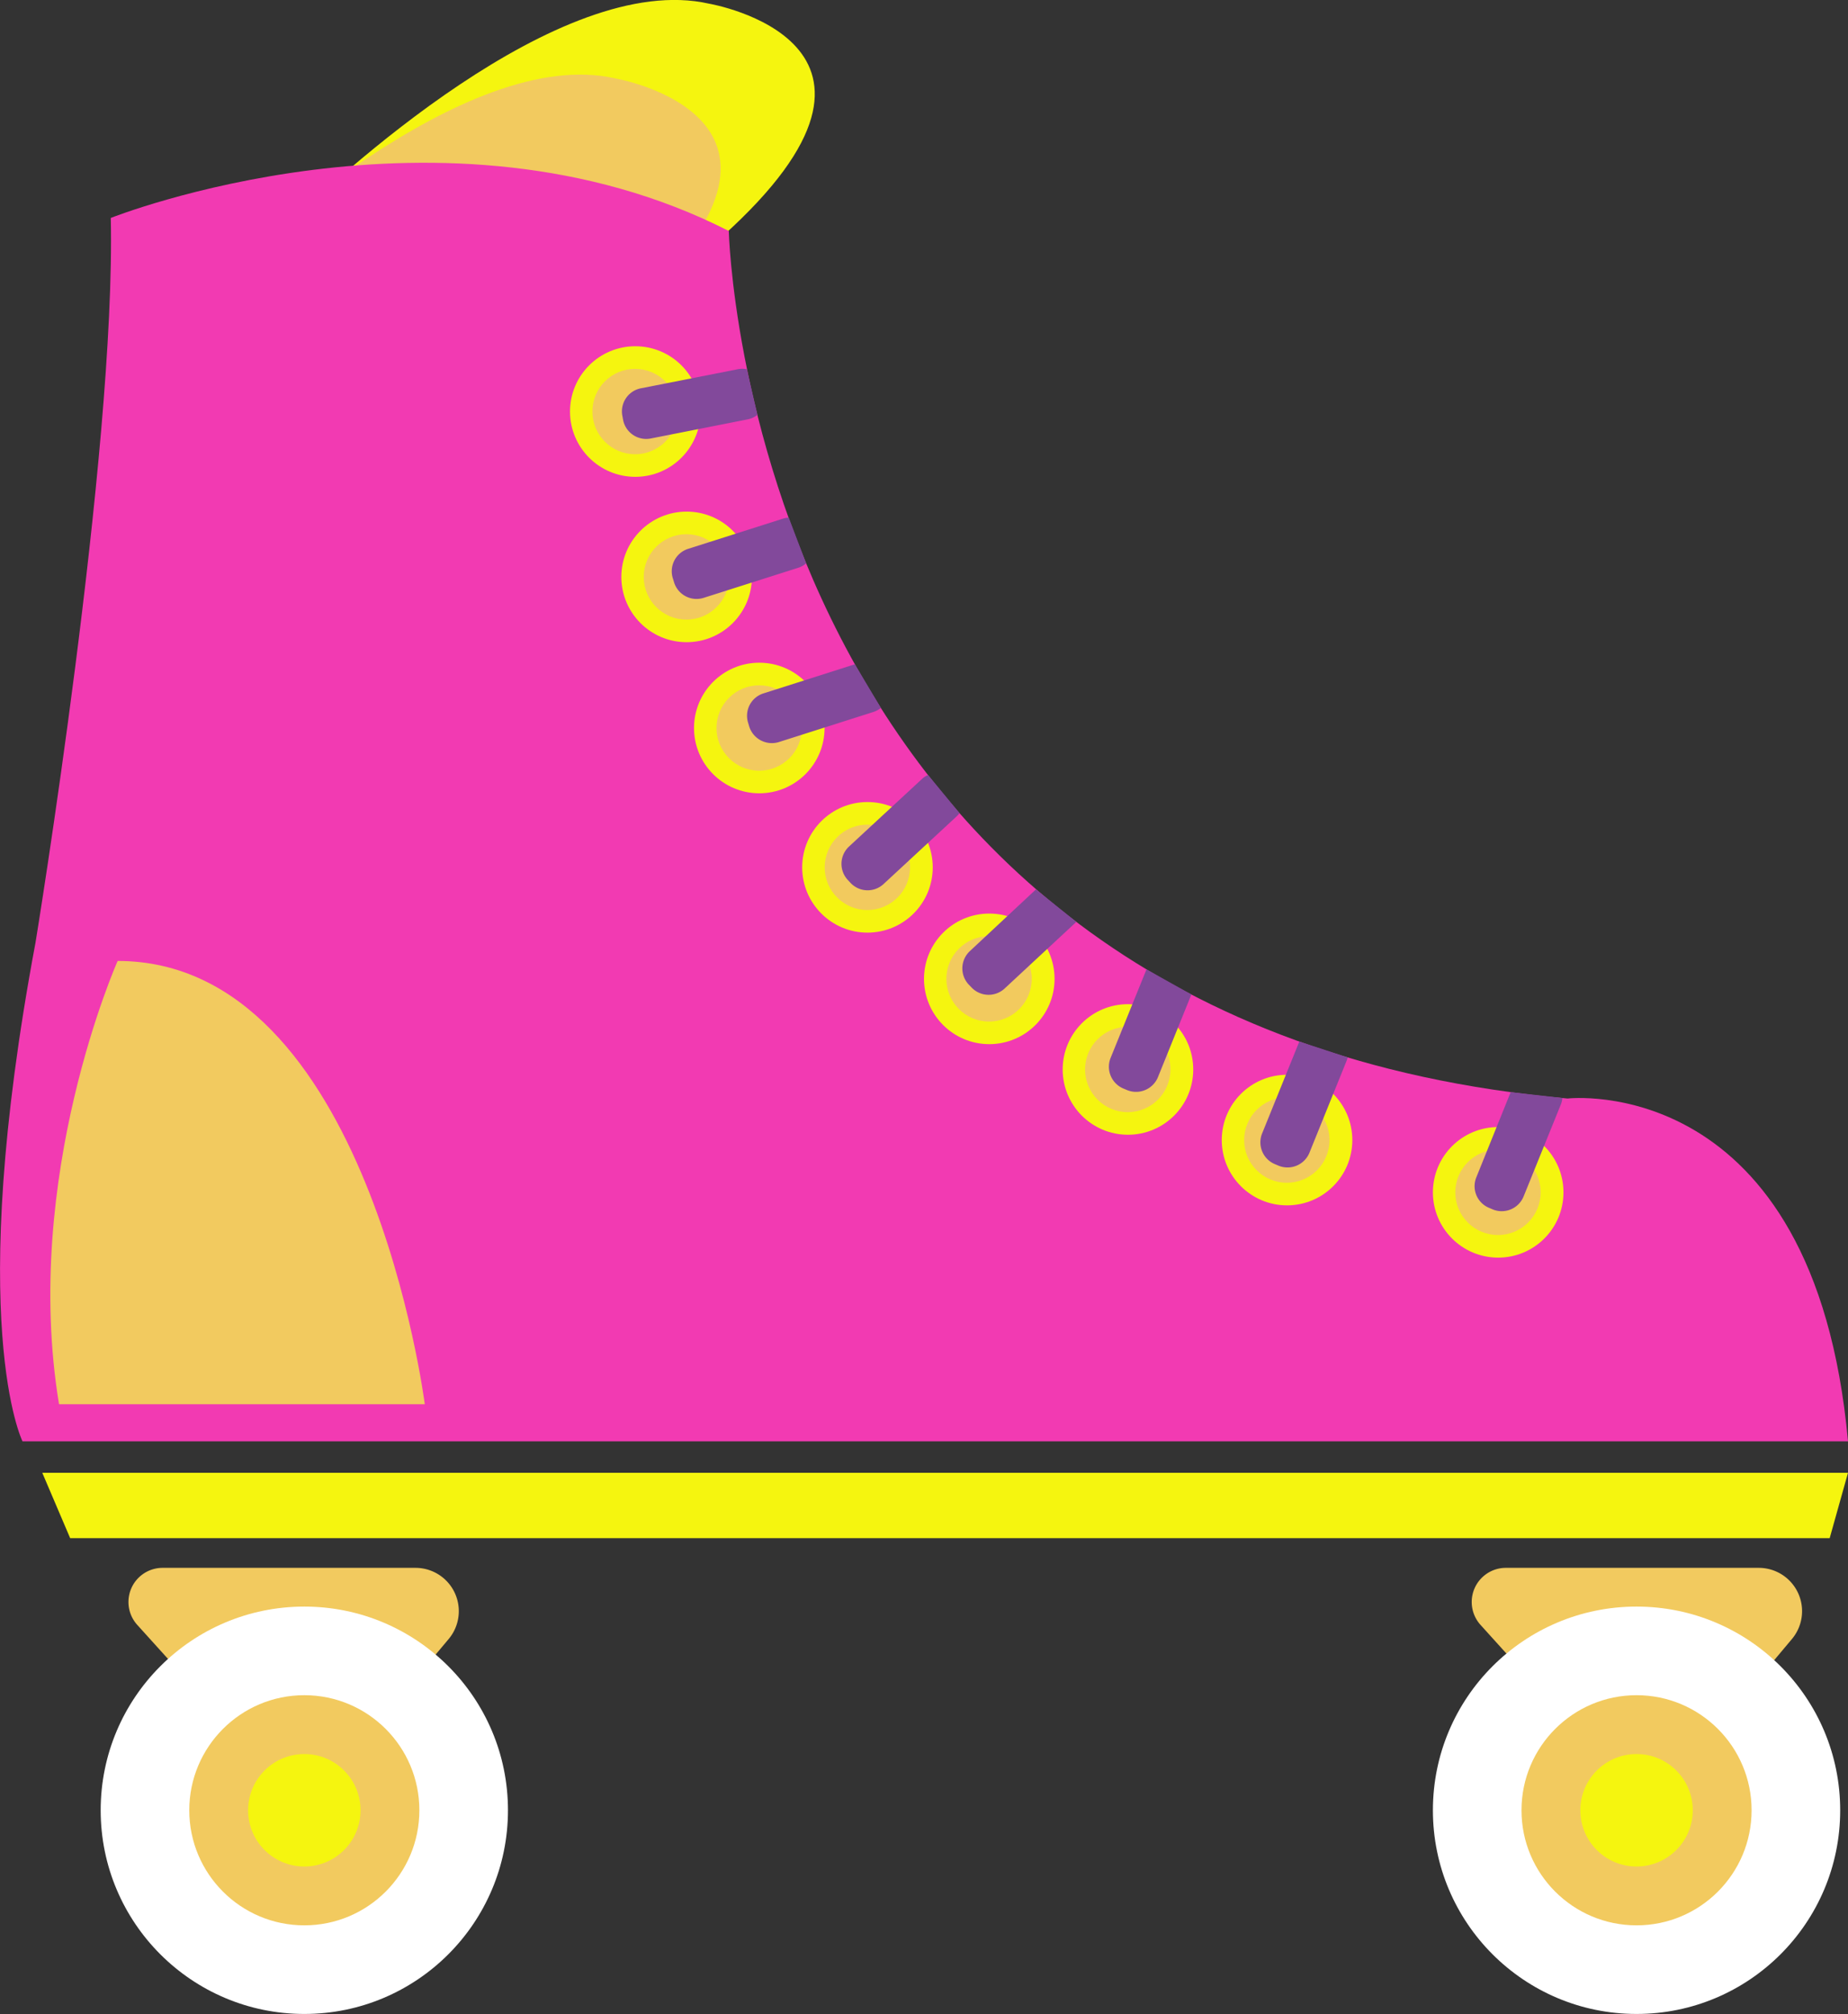 <svg id="Layer_1" data-name="Layer 1" xmlns="http://www.w3.org/2000/svg" viewBox="0 0 177.5 193.41"><rect x="0" y="0" width="177.5" height="193.41" fill="#333333" stroke="none"/><defs><style>.cls-1{fill:#f5f50f;}.cls-2{fill:#f2ca5f;}.cls-3{fill:#f23ab2;}.cls-4{fill:none;stroke:#000;stroke-miterlimit:10;}.cls-5{fill:#f2ca5e;}.cls-6{fill:#82499b;}.cls-7{fill:#fff;}</style></defs><title>rollerskatelogo</title><path class="cls-1" d="M39.16,28.84C44.92,23.18,66.3,3.42,80.59,6.65c0,0,22,3.72,1.28,22.36Z" transform="translate(-12.5 -6.3)"/><path class="cls-2" d="M30.13,36c5.76-5.65,27.14-25.42,41.42-22.18,0,0,22,3.71,1.28,22.36Z" transform="translate(-12.5 -6.3)"/><polygon class="cls-1" points="4.06 141.43 177.5 141.43 175.74 147.71 6.74 147.71 4.06 141.43"/><path class="cls-3" d="M82.5,28.48s1.75,76.32,80.56,83.31c0,0,23.7-2.75,26.94,32.92H14.66s-5.6-11.29,1.25-47.89c0,0,7.73-47.14,7.23-69.59C23.14,27.23,55.07,14.51,82.5,28.48Z" transform="translate(-12.5 -6.3)"/><path class="cls-4" d="M170,69.16" transform="translate(-12.5 -6.3)"/><circle class="cls-1" cx="95.02" cy="94" r="6.27"/><circle class="cls-5" cx="95" cy="94" r="4.1"/><circle class="cls-1" cx="83.32" cy="83.29" r="6.27"/><circle class="cls-5" cx="83.31" cy="83.29" r="4.1"/><circle class="cls-1" cx="72.93" cy="69.91" r="6.27"/><circle class="cls-5" cx="72.92" cy="69.91" r="4.1"/><circle class="cls-1" cx="65.95" cy="55.4" r="6.27"/><circle class="cls-5" cx="65.93" cy="55.4" r="4.1"/><circle class="cls-1" cx="61.02" cy="39.52" r="6.27"/><circle class="cls-5" cx="61" cy="39.52" r="4.1"/><circle class="cls-1" cx="108.34" cy="102.7" r="6.27"/><circle class="cls-5" cx="108.32" cy="102.7" r="4.1"/><circle class="cls-1" cx="123.62" cy="109.48" r="6.27"/><circle class="cls-5" cx="123.6" cy="109.48" r="4.1"/><circle class="cls-1" cx="143.9" cy="114.5" r="6.27"/><circle class="cls-5" cx="143.88" cy="114.5" r="4.1"/><path class="cls-6" d="M162.57,111.74a2.25,2.25,0,0,1-.15.62l-3.58,8.84a2.27,2.27,0,0,1-2.94,1.25l-.35-.15a2.25,2.25,0,0,1-1.25-2.94l3.3-8.18Z" transform="translate(-12.5 -6.3)"/><path class="cls-6" d="M141.94,107.84a2.07,2.07,0,0,1-.1.33L138.27,117a2.27,2.27,0,0,1-2.94,1.25l-.36-.15a2.27,2.27,0,0,1-1.25-2.94l3.58-8.84Z" transform="translate(-12.5 -6.3)"/><path class="cls-6" d="M126.93,101.8l-3.21,7.94a2.27,2.27,0,0,1-2.94,1.25l-.36-.15a2.27,2.27,0,0,1-1.25-2.94l3.45-8.51Z" transform="translate(-12.5 -6.3)"/><path class="cls-6" d="M115.88,94.83l-6.89,6.4a2.26,2.26,0,0,1-3.19-.12l-.27-.28a2.27,2.27,0,0,1,.12-3.19L112,91.71Z" transform="translate(-12.5 -6.3)"/><path class="cls-6" d="M104.66,84.38a1.81,1.81,0,0,1-.29.33l-7,6.48a2.25,2.25,0,0,1-3.19-.12l-.26-.28a2.27,2.27,0,0,1,.12-3.19l7-6.48a2.1,2.1,0,0,1,.6-.4Z" transform="translate(-12.5 -6.3)"/><path class="cls-6" d="M97.11,74.28a2.28,2.28,0,0,1-.72.39l-9.08,2.89a2.28,2.28,0,0,1-2.84-1.47l-.11-.37a2.25,2.25,0,0,1,1.46-2.83l8.79-2.8Z" transform="translate(-12.5 -6.3)"/><path class="cls-6" d="M89.93,60.4a2.21,2.21,0,0,1-.75.42l-9.09,2.89a2.26,2.26,0,0,1-2.84-1.47l-.11-.36A2.26,2.26,0,0,1,78.61,59l9.08-2.89a2,2,0,0,1,.57-.1Z" transform="translate(-12.5 -6.3)"/><path class="cls-6" d="M85.25,46.14a2.21,2.21,0,0,1-.93.43L75,48.41a2.26,2.26,0,0,1-2.65-1.78l-.07-.38A2.26,2.26,0,0,1,74,43.6l9.35-1.84a2.17,2.17,0,0,1,.88,0Z" transform="translate(-12.5 -6.3)"/><path class="cls-2" d="M23.8,98.58s-9.24,20.72-5.63,42.57H53.3S47.9,98.58,23.8,98.58Z" transform="translate(-12.5 -6.3)"/><path class="cls-2" d="M25.65,162.3l15,16.6a1.45,1.45,0,0,0,2.19,0l12.75-15.2a4.16,4.16,0,0,0-3.18-6.84H28.08A3.28,3.28,0,0,0,25.65,162.3Z" transform="translate(-12.5 -6.3)"/><path class="cls-2" d="M154.67,162.3l15,16.6a1.45,1.45,0,0,0,2.19,0l12.75-15.2a4.16,4.16,0,0,0-3.18-6.84H157.1A3.28,3.28,0,0,0,154.67,162.3Z" transform="translate(-12.5 -6.3)"/><circle class="cls-7" cx="29.23" cy="173.84" r="19.56"/><circle class="cls-2" cx="29.23" cy="173.84" r="11.05"/><circle class="cls-1" cx="29.23" cy="173.84" r="5.4"/><circle class="cls-7" cx="157.19" cy="173.84" r="19.56"/><circle class="cls-2" cx="157.19" cy="173.84" r="11.05"/><circle class="cls-1" cx="157.19" cy="173.84" r="5.4"/></svg>